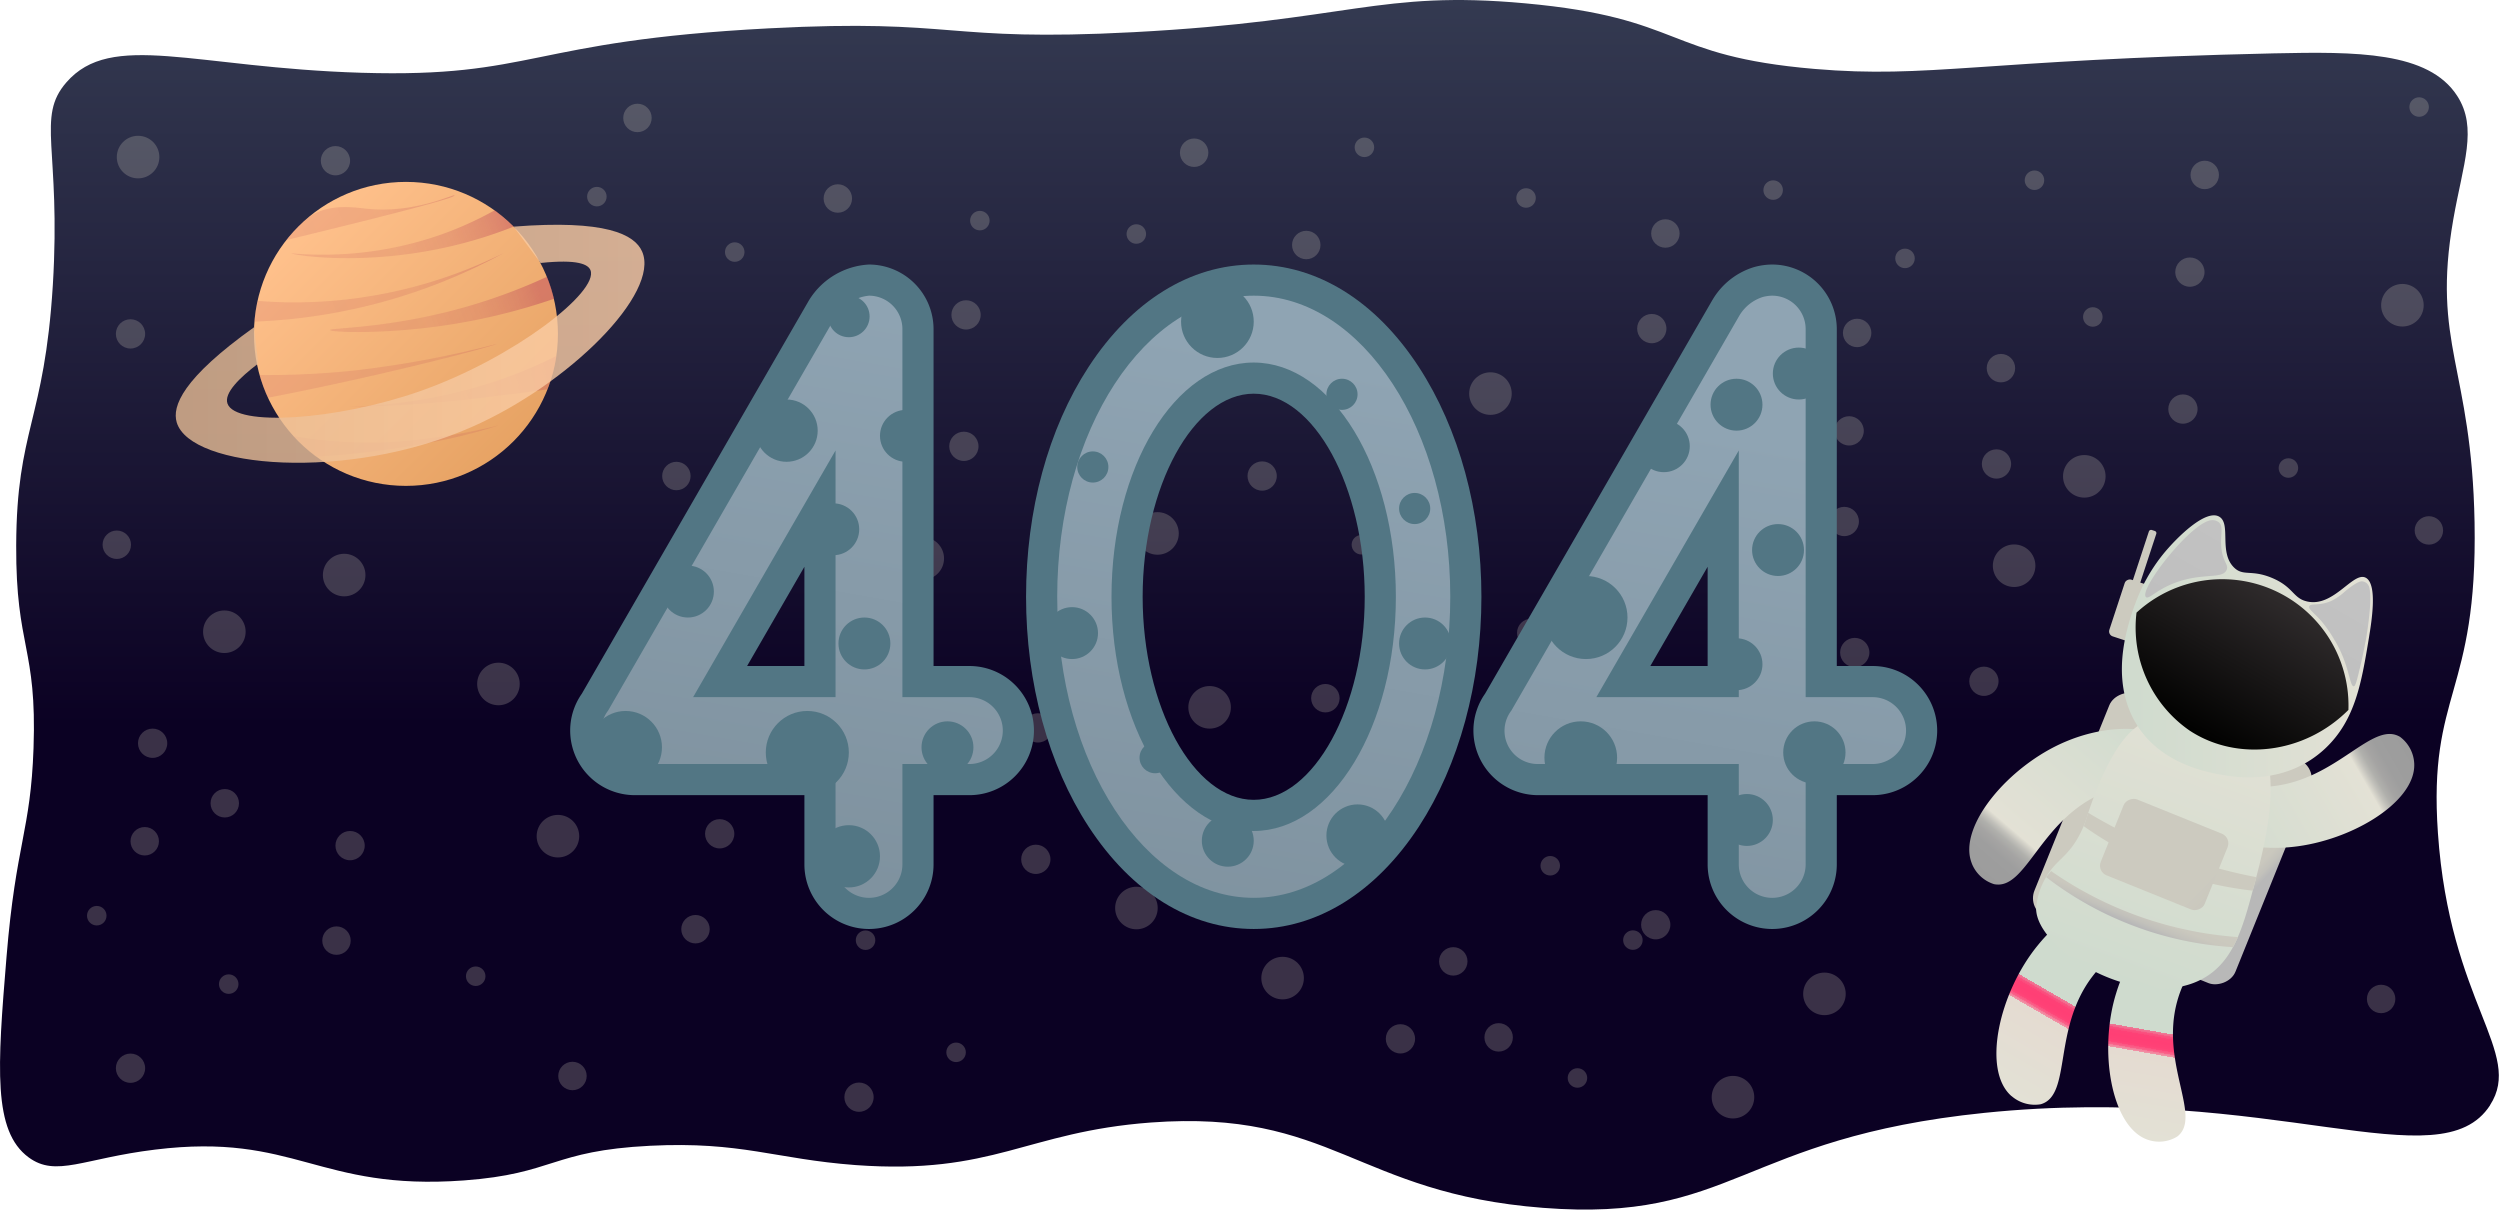 <?xml version="1.0"?>
<!-- Copyright © fordownloads, 2020 · OrangeFox Recovery -->
<svg xmlns="http://www.w3.org/2000/svg" xmlns:xlink="http://www.w3.org/1999/xlink" viewBox="0 0 240.8 116.6">
	<style>
		.text-four {animation: text 3s ease-in-out infinite alternate}
		.text-zero {animation: text 3s ease-in-out infinite alternate-reverse}
		.saturn    {animation: rotate 3s ease-in-out infinite alternate;transform-origin:bottom right}
		.fox       {animation: rotate 3s ease-in-out infinite alternate}
		.text-out  {fill:#527684}
		.stars {
			animation: stars 3s ease-in-out infinite alternate;
			fill:#f4efd9;
			opacity:.2
		}
		
		@keyframes text {
			0%   {transform:translateY(-1px)}
			100% {transform:translateY(1px)}
		}
		@keyframes rotate {
			0%   {transform:rotate(-.5deg)}
			100% {transform:rotate(.5deg)}
		}
		@keyframes stars {
			0%   {opacity:0.1}
			50% {opacity:0.2}
			100% {opacity:0.1}
		}
	</style>
	<defs>
		<linearGradient id="a" x1="49.45" x2="28.75" y1="42.52" y2="21.81" gradientUnits="userSpaceOnUse">
			<stop offset="0" stop-color="#e7a364"/>
			<stop offset="1" stop-color="#ffc18c"/>
		</linearGradient>
		<linearGradient id="p" x1="220.21" x2="211.49" y1="74.13" y2="100.75" gradientTransform="rotate(1.86 205.68 84)" gradientUnits="userSpaceOnUse">
			<stop offset="0" stop-color="#e3e1d5"/>
			<stop offset="1" stop-color="#cfdbce"/>
		</linearGradient>
		<linearGradient id="q" x1="211.62" x2="235.8" y1="68.78" y2="68.78" gradientUnits="userSpaceOnUse">
			<stop offset="0" stop-color="#cfdbce"/>
			<stop offset="1" stop-color="#e3e1d5"/>
		</linearGradient>
		<linearGradient id="r" x1="219.06" x2="226.99" y1="77.45" y2="63.71" gradientUnits="userSpaceOnUse">
			<stop offset="0" stop-color="#010100"/>
			<stop offset="1" stop-color="#2f2b2c"/>
		</linearGradient>
		<linearGradient id="s" x1="221.01" x2="216.13" y1="56.84" y2="65.3" gradientUnits="userSpaceOnUse">
			<stop offset="0" stop-color="#c2c2c2"/>
			<stop offset="1" stop-color="#bfbfbf"/>
		</linearGradient>
		<linearGradient id="u" x1="230" x2="230" y1="70"  gradientUnits="userSpaceOnUse">
			<stop offset="0" stop-color="#0b0123"/>
			<stop offset="1" stop-color="#343A51"/>
		</linearGradient>
		<linearGradient id="z" x1="81.67" x2="92.13" y1="92.94" y2="33.64" gradientUnits="userSpaceOnUse">
			<stop offset="0" stop-color="#7e919e"/>
			<stop offset="1" stop-color="#8fa4b3"/>
		</linearGradient>
		<linearGradient id="n" x1="204.91" x2="210.01" y1="90.68" y2="68.59" gradientTransform="rotate(27.65 197.5 83.5)" xlink:href="#l"/>
		<linearGradient id="o" x1="211.92" x2="218.39" y1="117.14" y2="93.75" gradientTransform="rotate(-5.46 203.99 96.33)" xlink:href="#m"/>
		
		<linearGradient id="b" x1="55.66" x2="36.35" y1="25.73" y2="33.54" gradientUnits="userSpaceOnUse">
			<stop offset="0" stop-color="#b33157" stop-opacity=".4"/>
			<stop offset=".08" stop-color="#b83d58" stop-opacity=".35"/>
			<stop offset=".28" stop-color="#c1515b" stop-opacity=".26"/>
			<stop offset=".53" stop-color="#c65d5d" stop-opacity=".21"/>
			<stop offset="1" stop-color="#c8605d" stop-opacity=".2"/>
		</linearGradient>
		<linearGradient id="i" x1="24.17" x2="69.31" y1="39.63" y2="39.63" gradientUnits="userSpaceOnUse">
			<stop offset="0" stop-color="#e7bc94" stop-opacity=".8"/>
			<stop offset="1" stop-color="#ffd0a8" stop-opacity=".8"/>
		</linearGradient>
		<linearGradient id="w" x1="176.72" x2="180.43" y1="108.37" y2="108.37" gradientTransform="matrix(.281 -.695 .904 .365 65.28 178.9)" gradientUnits="userSpaceOnUse">
			<stop offset="0" stop-color="#b8b8b8"/>
			<stop offset=".18" stop-color="#c2c1bb"/>
			<stop offset=".46" stop-color="#cac8be"/>
			<stop offset="1" stop-color="#cccabf"/>
		</linearGradient>
		<linearGradient id="l" x1="217.75" x2="222.85" y1="103.44" y2="81.34" gradientTransform="rotate(-132.96 221.6 85.14)" gradientUnits="userSpaceOnUse">
			<stop offset="0" stop-color="#9c9c9c"/>
			<stop offset=".12" stop-color="#9e9e9e"/>
			<stop offset=".16" stop-color="#a5a4a3"/>
			<stop offset=".19" stop-color="#b0b0ac"/>
			<stop offset=".21" stop-color="#c1c0ba"/>
			<stop offset=".23" stop-color="#d7d5cb"/>
			<stop offset=".24" stop-color="#e3e1d5"/>
			<stop offset="1" stop-color="#cfdbce"/>
		</linearGradient>
		<linearGradient id="m" x1="201.29" x2="213.61" y1="112.33" y2="91" gradientUnits="userSpaceOnUse">
			<stop offset="0" stop-color="#e3e1d5"/>
			<stop offset=".34" stop-color="#e4dbd1"/>
			<stop offset=".34" stop-color="#e4d9d0"/>
			<stop offset=".34" stop-color="#ebb5bb"/>
			<stop offset=".34" stop-color="#f096a8"/>
			<stop offset=".35" stop-color="#f57a98"/>
			<stop offset=".35" stop-color="#f9648b"/>
			<stop offset=".36" stop-color="#fb5381"/>
			<stop offset=".36" stop-color="#fe487a"/>
			<stop offset=".37" stop-color="#ff4176"/>
			<stop offset=".39" stop-color="#ff3f75"/>
			<stop offset=".41" stop-color="#fe4176"/>
			<stop offset=".41" stop-color="#fc487a"/>
			<stop offset=".42" stop-color="#f95381"/>
			<stop offset=".42" stop-color="#f4648a"/>
			<stop offset=".43" stop-color="#ed7a97"/>
			<stop offset=".43" stop-color="#e496a6"/>
			<stop offset=".43" stop-color="#dbb5b8"/>
			<stop offset=".43" stop-color="#d0d9cd"/>
			<stop offset=".43" stop-color="#cfdbce"/>
			<stop offset="1" stop-color="#cfdbce"/>
		</linearGradient>
	</defs>

	<path fill="url(#u)" d="M239.85 106.45c-4.84 7.48-20.9-2.1-48.7.74-23.61 2.42-24.16 10.58-42.53 9.15-18.07-1.4-20.31-9.51-37.77-8.22-12.05.9-15.11 5.07-28.44 4.1-7.77-.58-11-2.3-19.79-1.86-9.54.48-9.2 2.7-17.94 3.34-14.1 1.03-16.2-4.64-29.74-2.97-6.91.84-9.53 2.7-12.18.75-3.45-2.54-3.02-8.59-2.13-19.34.9-10.93 2.32-12.04 2.6-20.08.34-9.78-1.71-9.63-1.67-19.51.04-11.28 2.71-11.9 3.53-25.1.8-13.16-1.63-16.14 1.3-19.51 4.34-5 12.27-1.42 28.44-.93 16.64.5 15.98-3.06 39.22-4.28 18.32-.96 16.74 1.34 35.13.37C130 2 132.83-.97 146.9.32c15.38 1.4 13.28 5.07 27.88 6.32 11.05.94 15.85-.86 44.24-1.5 7.91-.17 14.89-.2 17.66 4.1 2 3.1.56 6.53-.38 11.9-2.1 12.04 1.78 14.22 2.05 29.18.3 16.65-4.48 16.27-3.53 29.92 1.13 16.4 8.29 21.14 5.02 26.21z"/>
	
	<g class="stars">
		<circle cx="125.82" cy="23.6" r="1.37"/>
		<circle cx="178.88" cy="32.07" r="1.37"/>
		<circle cx="160.41" cy="22.49" r="1.37"/>
		<circle cx="131.13" cy="52.47" r=".94"/>
		<circle cx="109.45" cy="22.54" r=".94"/>
		<circle cx="113.77" cy="36.19" r=".94"/>
		<circle cx="171.17" cy="35.72" r="1.37"/>
		<circle cx="127.66" cy="67.25" r="1.37"/>
		<circle cx="147.49" cy="60.96" r="1.37"/>
		<circle cx="146.99" cy="19.07" r=".94"/>
		<circle cx="183.49" cy="24.89" r=".94"/>
		<circle cx="170.79" cy="18.31" r=".94"/>
		<circle cx="111.49" cy="51.38" r="2.05"/>
		<circle cx="171.2" cy="52.24" r="2.05"/>
		<circle cx="143.56" cy="37.91" r="2.05"/>
		<circle cx="99.77" cy="82.77" r="1.41"/>
		<circle cx="92.84" cy="42.99" r="1.41"/>
		<circle cx="71.25" cy="67.25" r="1.41"/>
		<circle cx="159.66" cy="57.71" r="2.05"/>
		<circle cx="88.88" cy="53.79" r="2.05"/>
		<circle cx="116.51" cy="68.13" r="2.05"/>
		<circle cx="123.5" cy="32.78" r="1.41"/>
		<circle cx="178.11" cy="41.5" r="1.41"/>
		<circle cx="159.1" cy="31.65" r="1.41"/>
		<circle cx="66.99" cy="89.5" r="1.37"/>
		<circle cx="13.94" cy="81.03" r="1.37"/>
		<circle cx="32.41" cy="90.6" r="1.37"/>
		<circle cx="61.68" cy="60.63" r=".94"/>
		<circle cx="83.37" cy="90.56" r=".94"/>
		<circle cx="79.04" cy="76.91" r=".94"/>
		<circle cx="21.65" cy="77.37" r="1.37"/>
		<circle cx="65.15" cy="45.85" r="1.37"/>
		<circle cx="11.25" cy="52.47" r="1.37"/>
		<circle cx="45.82" cy="94.03" r=".94"/>
		<circle cx="9.32" cy="88.2" r=".94"/>
		<circle cx="22.03" cy="94.79" r=".94"/>
		<circle cx="81.32" cy="61.71" r="2.05"/>
		<circle cx="21.61" cy="60.85" r="2.05"/>
		<circle cx="48.01" cy="65.88" r="2.05"/>
		<circle cx="93.05" cy="30.33" r="1.41"/>
		<circle cx="99.97" cy="70.11" r="1.41"/>
		<circle cx="121.57" cy="45.85" r="1.41"/>
		<circle cx="33.15" cy="55.39" r="2.05"/>
		<circle cx="13.3" cy="15.13" r="2.05"/>
		<circle cx="76.3" cy="44.97" r="2.05"/>
		<circle cx="69.32" cy="80.31" r="1.41"/>
		<circle cx="14.7" cy="71.59" r="1.41"/>
		<circle cx="33.72" cy="81.45" r="1.41"/>
		<circle cx="212.36" cy="16.85" r="1.37"/>
		<circle cx="144.35" cy="99.92" r="1.37"/>
		<circle cx="192.73" cy="35.46" r="1.37"/>
		<circle cx="220.42" cy="45.08" r=".94"/>
		<circle cx="195.96" cy="17.36" r=".94"/>
		<circle cx="201.58" cy="30.53" r=".94"/>
		<circle cx="139.98" cy="92.6" r="1.37"/>
		<circle cx="229.35" cy="96.22" r="1.37"/>
		<circle cx="233.95" cy="51.09" r="1.37"/>
		<circle cx="233.01" cy="10.31" r=".94"/>
		<circle cx="151.94" cy="103.83" r=".94"/>
		<circle cx="157.28" cy="90.55" r=".94"/>
		<circle cx="200.76" cy="45.88" r="2.05"/>
		<circle cx="123.54" cy="94.21" r="2.05"/>
		<circle cx="231.4" cy="29.4" r="2.05"/>
		<circle cx="32.31" cy="15.48" r="1.41"/>
		<circle cx="178.65" cy="62.85" r="1.41"/>
		<circle cx="159.48" cy="89.07" r="1.41"/>
		<circle cx="175.73" cy="95.73" r="2.05"/>
		<circle cx="175.73" cy="73.99" r="2.05"/>
		<circle cx="166.92" cy="105.68" r="2.05"/>
		<circle cx="210.93" cy="26.21" r="1.41"/>
		<circle cx="134.89" cy="100.06" r="1.41"/>
		<circle cx="192.3" cy="44.69" r="1.41"/>
		<circle cx="115.02" cy="14.71" r="1.37"/>
		<circle cx="61.4" cy="11.36" r="1.37"/>
		<circle cx="80.7" cy="19.12" r="1.37"/>
		<circle cx="149.32" cy="83.39" r=".94"/>
		<circle cx="131.42" cy="14.19" r=".94"/>
		<circle cx="92.09" cy="101.36" r=".94"/>
		<circle cx="55.14" cy="103.64" r="1.37"/>
		<circle cx="151.36" cy="68.35" r="1.37"/>
		<circle cx="132.22" cy="76.51" r="1.37"/>
		<circle cx="94.38" cy="21.25" r=".94"/>
		<circle cx="57.49" cy="18.94" r=".94"/>
		<circle cx="70.77" cy="24.28" r=".94"/>
		<circle cx="168.97" cy="82.59" r="2.05"/>
		<circle cx="109.46" cy="87.46" r="2.05"/>
		<circle cx="53.74" cy="80.54" r="2.05"/>
		<circle cx="177.64" cy="50.23" r="1.41"/>
		<circle cx="191.09" cy="65.62" r="1.41"/>
		<circle cx="210.26" cy="39.4" r="1.41"/>
		<circle cx="120.42" cy="80.91" r="2.05"/>
		<circle cx="194" cy="54.49" r="2.05"/>
		<circle cx="162.37" cy="66.41" r="2.05"/>
		<circle cx="82.74" cy="105.68" r="1.41"/>
		<circle cx="12.57" cy="102.89" r="1.41"/>
		<circle cx="12.57" cy="32.16" r="1.41"/>
	</g>
	
	<g class="saturn">
		<circle cx="39.1" cy="32.16" r="14.64" fill="url(#a)"/>
		<g fill="url(#b)">
			<path d="M54.9 26.77a33.79 33.79 0 01-5.42 2.43 34.51 34.51 0 01-14.19 1.72c0 .14 9.19 1.75 19.76-1.95a41.4 41.4 0 001.66-.62 19.88 19.88 0 00-1.8-1.58z" transform="translate(-7.24 -6.52)"/>
			<path d="M31.75 37.5a54.58 54.58 0 0014.1-2.41 54.46 54.46 0 009.89-4.19 45.46 45.46 0 01-16.54 4.6 44.39 44.39 0 01-7.15 0 14.8 14.8 0 00-.3 2z" transform="translate(-7.24 -6.52)"/>
			<path d="M59.92 33.18a53.82 53.82 0 01-9.14 3.26c-6.66 1.72-11.76 1.66-11.75 1.87.01.21 5 .44 11-.44A58.4 58.4 0 0060.6 35.3a14.34 14.34 0 00-.67-2.12z" transform="translate(-7.24 -6.52)"/>
			<path d="M33.05 44.83c2.8-.54 6.92-1.38 11.9-2.55 6.18-1.44 10.13-2.57 10.12-2.63a99.5 99.5 0 01-13.55 2.54 79.31 79.31 0 01-9.28.45 14.41 14.41 0 00.8 2.19z" transform="translate(-7.24 -6.52)"/>
			<path d="M60.84 40.8a44.68 44.68 0 01-5.5 2.32A49.3 49.3 0 0140.6 45.7a113.32 113.32 0 0013.93-.98c2.22-.25 4.08-.5 5.44-.7.17-.44.34-.93.49-1.48a15.73 15.73 0 00.38-1.74z" transform="translate(-7.24 -6.52)"/>
			<path d="M34.83 29.64c13.11-3.18 16.23-4.11 16.19-4.3-.04-.18-3.8 1.78-8.52 1.28-1.2-.13-3.86-.56-5.73.99l-.26.23a12.1 12.1 0 00-1.68 1.8z" transform="translate(-7.24 -6.52)"/>
			<path d="M37.67 50.5a81.77 81.77 0 0010.67-1.3 49.2 49.2 0 006.91-1.7 59.74 59.74 0 01-10.34 1.6 43.47 43.47 0 01-9.4-.57 17.75 17.75 0 002.16 1.98z" transform="translate(-7.24 -6.52)"/>
		</g>
		<path fill="url(#i)" d="M69.09 30.75c-.72-1.65-3.5-3.1-12.38-2.4l2.6 3.5c3.6-.38 4.57.14 4.8.68.87 2.07-7.4 8.5-16.39 11.66-8.05 2.83-17.8 3.45-18.57 1.2-.35-1 1.16-2.49 2.96-3.85l-.4-3.5c-6.92 4.94-7.9 7.62-7.45 9.16 1.32 4.46 16.48 5.7 28.39.46 9.41-4.13 18.19-12.91 16.44-16.91z" transform="translate(-7.24 -6.52)"/>
	</g>
	
	<g class="fox">
		<g fill="url(#w)">
			<rect width="23.22" height="20.88" x="204.88" y="76.85" rx="2" transform="rotate(-68 208.03 89.4)"/>
			<rect width="5.75" height="2.43" x="209.44" y="64.09" rx=".5" transform="rotate(-71.81 204.19 67.05)"/>
		</g>
		
		<path fill="url(#l)" d="M239.78 80.1c.14 3.8-6.49 7.68-12.37 8.05-1.05.06-6.17.38-9.9-3.15-1.68-1.6-3.4-4.3-2.69-5.22 1.01-1.3 5.25 3.05 11.2 2.48 6.34-.62 9.72-6.37 12.4-4.76a3.4 3.4 0 011.36 2.6z" transform="translate(-7.24 -6.52)"/>
		<path fill="url(#n)" d="M197.16 89.67c-1.4-3.53 3.57-9.4 9-11.7.96-.4 5.69-2.4 10.38-.3 2.12.95 4.64 2.92 4.27 4.02-.53 1.56-5.97-1.13-11.38 1.38-5.79 2.69-7.07 9.24-10.13 8.61a3.4 3.4 0 01-2.14-2z" transform="translate(-7.24 -6.52)"/>
		
		<path fill="url(#m)" d="M200.99 112.1c-2.88-2.5-1.2-9.99 2.54-14.54.66-.81 3.92-4.77 9.05-5.1 2.32-.13 5.47.44 5.65 1.6.26 1.62-5.81 1.75-9.44 6.5-3.88 5.06-1.98 11.45-4.98 12.32a3.4 3.4 0 01-2.82-.79z" transform="translate(-7.24 -6.52)"/>
		<path fill="url(#o)" d="M214.11 116.3c-3.52-1.2-4.76-8.61-3.04-14.12.3-.98 1.8-5.78 6.34-7.95 2.06-.99 5.13-1.62 5.71-.65.84 1.38-4.62 3.74-6.17 9.38-1.66 6.02 2.42 11.12.02 13.02a3.33 3.33 0 01-2.86.32z" transform="translate(-7.24 -6.52)"/>
		
		<path fill="url(#p)" d="M203.36 94.03a6.85 6.85 0 01.96-3.03c.9-1.54 1.85-1.82 2.9-3.5a10.62 10.62 0 001.16-2.69c.35-1.05 1.87-5.6 4-7.71 2.6-2.56 7.97-3.4 10.99-1.21 4.36 3.17 2.1 11.69 1.05 15.66-1.1 4.21-1.99 7.56-4.98 9.22-6 3.33-16.07-2.68-16.08-6.74z" transform="translate(-7.24 -6.52)"/>
		<path fill="url(#q)" d="M212.85 64.8c-.64 1.87-2.16 6.24-.43 10.3 2.09 4.91 7.44 5.82 8.95 6.07 1.26.21 6.03 1.02 9.85-2.57 2.88-2.72 3.48-6.32 4.19-10.61.26-1.6.84-5.12-.26-5.8-1.22-.74-3.1 2.87-5.7 2.26-1.36-.31-1.29-1.39-3.36-2.26-2.02-.85-2.78-.12-3.68-1.02-1.45-1.44-.28-4.12-1.36-4.85-1.27-.87-4.13 1.94-5.49 3.62a16.56 16.56 0 00-2.7 4.87z" transform="translate(-7.24 -6.52)"/>
		<path fill="url(#r)" d="M213.04 65.52a12.17 12.17 0 0120.4 9.38c-4.27 4.28-10.76 4.99-15.31 1.98a12.07 12.07 0 01-5.1-11.36z" transform="translate(-7.24 -6.52)"/>
		
		<g fill="url(#s)">
			<path d="M213.94 64.03c-.76-.7 4.6-7.55 6.45-7.41a1.01 1.01 0 01.56.2c.5.42.13 1.23.25 2.44.13 1.41.75 1.65.5 2.17-.36.78-1.8.38-3.91.9-2.62.65-3.52 2-3.85 1.7z" transform="translate(-7.24 -6.52)"/>
			<path d="M235.09 68.33s.69-3.76.38-5.15a.86.86 0 00-.25-.47.84.84 0 00-.48-.2c-.52 0-1.69 1.03-1.69 1.03a5.35 5.35 0 01-1.28.87c-1.13.5-1.98.18-2.1.51-.1.28.44.6 1.16 1.42a12.32 12.32 0 011.24 1.78c1.45 2.32 1.47 4.52 1.88 4.5.13-.01.23-.22.53-1.49.37-1.5.57-2.63.6-2.8z" transform="translate(-7.24 -6.52)"/>
		</g>
		
		<g fill="url(#w)">
			<path d="M224.57 91.01l-.34 1.3a34.72 34.72 0 01-16.28-6.21l.43-1.29a49.41 49.41 0 0016.19 6.2z" transform="translate(-7.24 -6.52)"/>
			<rect width="7.88" height="10.8" x="211.76" y="83.43" rx="1" transform="rotate(-68 207.24 90.94)"/>
			<path d="M222.82 96.78l-.5.97a32.74 32.74 0 01-18-6.75l.48-.58a35.96 35.96 0 0018.02 6.36z" transform="translate(-7.24 -6.52)"/>
			<rect width="5.75" height=".75" x="210.88" y="59.97" rx=".21" transform="rotate(-71.81 205.63 62.09)"/>
		</g>
	</g>
	
	<g class="text">
		<g class="text-four">
			<path fill="url(#z)" d="M90.94 94.5a4.73 4.73 0 01-4.72-4.72V81.6H68.4a4.73 4.73 0 01-4.72-4.72 4.67 4.67 0 01.88-2.74l21.93-37.97a5.76 5.76 0 014.46-2.68 4.73 4.73 0 014.73 4.72v33.95h4.94a4.72 4.72 0 110 9.44h-4.94v8.17a4.73 4.73 0 01-4.73 4.72zm-4.72-22.33V55.5l-9.61 16.66z" transform="translate(-7.24 -6.52)"/>
			
			<path fill="url(#z)" d="M177.94 94.5a4.73 4.73 0 01-4.72-4.72V81.6H155.4a4.73 4.73 0 01-4.72-4.72 4.67 4.67 0 01.88-2.74l21.93-37.97a5.54 5.54 0 013.12-2.49 5.17 5.17 0 011.34-.19 4.73 4.73 0 014.73 4.72v33.95h4.94a4.72 4.72 0 010 9.44h-4.94v8.17a4.73 4.73 0 01-4.73 4.72zm-4.72-22.33V55.5l-9.62 16.66z" transform="translate(-7.24 -6.52)"/>
		
			<g class="text-out">
				<path d="M83.7 28.48a3.22 3.22 0 013.22 3.22v35.45h6.45a3.22 3.22 0 110 6.44h-6.45v9.67a3.22 3.22 0 01-6.44 0v-9.67H61.14a3.2 3.2 0 01-2.57-5.14l21.96-38.04a4.32 4.32 0 013.17-1.93M66.76 67.15h13.72V43.39L66.76 67.15M83.7 25.48a7.23 7.23 0 00-5.77 3.43L56.04 66.82a6.16 6.16 0 00-1.12 3.55 6.23 6.23 0 006.22 6.22h16.34v6.67a6.22 6.22 0 0012.44 0v-6.67h3.45a6.22 6.22 0 100-12.44h-3.45V31.7a6.23 6.23 0 00-6.22-6.22zM71.96 64.15l5.52-9.56v9.56z"/>
				<path d="M170.7 28.48a3.22 3.22 0 013.22 3.22v35.45h6.45a3.22 3.22 0 010 6.44h-6.45v9.67a3.22 3.22 0 01-6.44 0v-9.67h-19.34a3.2 3.2 0 01-2.57-5.14l21.96-38.04a4.06 4.06 0 012.25-1.8 3.67 3.67 0 01.92-.13m-16.94 38.67h13.72V43.39l-13.72 23.76m16.94-41.67a6.6 6.6 0 00-1.76.25 7 7 0 00-3.96 3.1l-.05.08-21.89 37.91a6.16 6.16 0 00-1.12 3.55 6.23 6.23 0 006.22 6.22h16.34v6.67a6.22 6.22 0 0012.44 0v-6.67h3.45a6.22 6.22 0 000-12.44h-3.45V31.7a6.23 6.23 0 00-6.22-6.22zm-11.74 38.67l5.52-9.56v9.56z"/>
				
				<circle cx="87.26" cy="41.98" r="2.5"/>
				<circle cx="80.26" cy="50.98" r="2.5"/>
				<circle cx="83.26" cy="61.98" r="2.5"/>
				<circle cx="75.76" cy="41.48" r="3"/>
				<circle cx="81.76" cy="30.48" r="2"/>
				<circle cx="60.26" cy="71.98" r="3.5"/>
				<circle cx="66.26" cy="56.98" r="2.5"/>
				<circle cx="77.76" cy="72.48" r="4"/>
				<circle cx="91.26" cy="71.98" r="2.5"/>
				<circle cx="81.76" cy="82.48" r="3"/>
				
				<circle cx="160.26" cy="42.98" r="2.5"/>
				<circle cx="173.26" cy="35.98" r="2.5"/>
				<circle cx="167.26" cy="38.98" r="2.5"/>
				<circle cx="152.26" cy="72.98" r="3.5"/>
				<circle cx="152.76" cy="59.48" r="4"/>
				<circle cx="167.26" cy="63.98" r="2.5"/>
				<circle cx="174.76" cy="72.48" r="3"/>
				<circle cx="171.26" cy="52.98" r="2.5"/>
				<circle cx="168.26" cy="78.98" r="2.5"/>
			</g>
		</g>
		<g class="text-zero">
			<path fill="url(#z)" d="M128 94.5c-11.27 0-20.43-13.68-20.43-30.5s9.16-30.5 20.43-30.5 20.43 13.68 20.43 30.5-9.16 30.5-20.43 30.5zm0-51.56c-6.61 0-12.2 9.65-12.2 21.06 0 11.41 5.59 21.06 12.2 21.06 6.61 0 12.2-9.65 12.2-21.06 0-11.41-5.59-21.06-12.2-21.06z" transform="translate(-7.24 -6.52)"/>
		
			<g class="text-out">
				<path d="M120.76 28.48c10.45 0 18.93 12.98 18.93 29s-8.48 29-18.93 29-18.93-12.98-18.93-29 8.47-29 18.93-29m0 51.56c7.56 0 13.69-10.1 13.69-22.56s-6.13-22.56-13.7-22.56-13.69 10.1-13.69 22.56 6.13 22.56 13.7 22.56m0-54.56c-6.1 0-11.75 3.5-15.9 9.85-3.9 5.96-6.03 13.83-6.03 22.15s2.14 16.19 6.03 22.15c4.15 6.35 9.8 9.85 15.9 9.85s11.75-3.5 15.9-9.85c3.88-5.96 6.03-13.83 6.03-22.15s-2.15-16.19-6.04-22.15c-4.14-6.35-9.79-9.85-15.9-9.85zm0 51.56c-5.8 0-10.7-8.96-10.7-19.56s4.9-19.56 10.7-19.56 10.69 8.96 10.69 19.56-4.9 19.56-10.7 19.56z"/>
				
				<circle cx="117.26" cy="30.98" r="3.5"/>
				<circle cx="118.26" cy="80.98" r="2.5"/>
				<circle cx="137.26" cy="61.98" r="2.5"/>
				<circle cx="130.76" cy="80.48" r="3"/>
				<circle cx="103.26" cy="60.98" r="2.5"/>
				<circle cx="111.26" cy="72.98" r="1.5"/>
				<circle cx="136.26" cy="48.98" r="1.5"/>
				<circle cx="105.26" cy="44.98" r="1.5"/>
				<circle cx="129.26" cy="37.98" r="1.5"/>
			</g>
		</g>
	</g>
</svg>